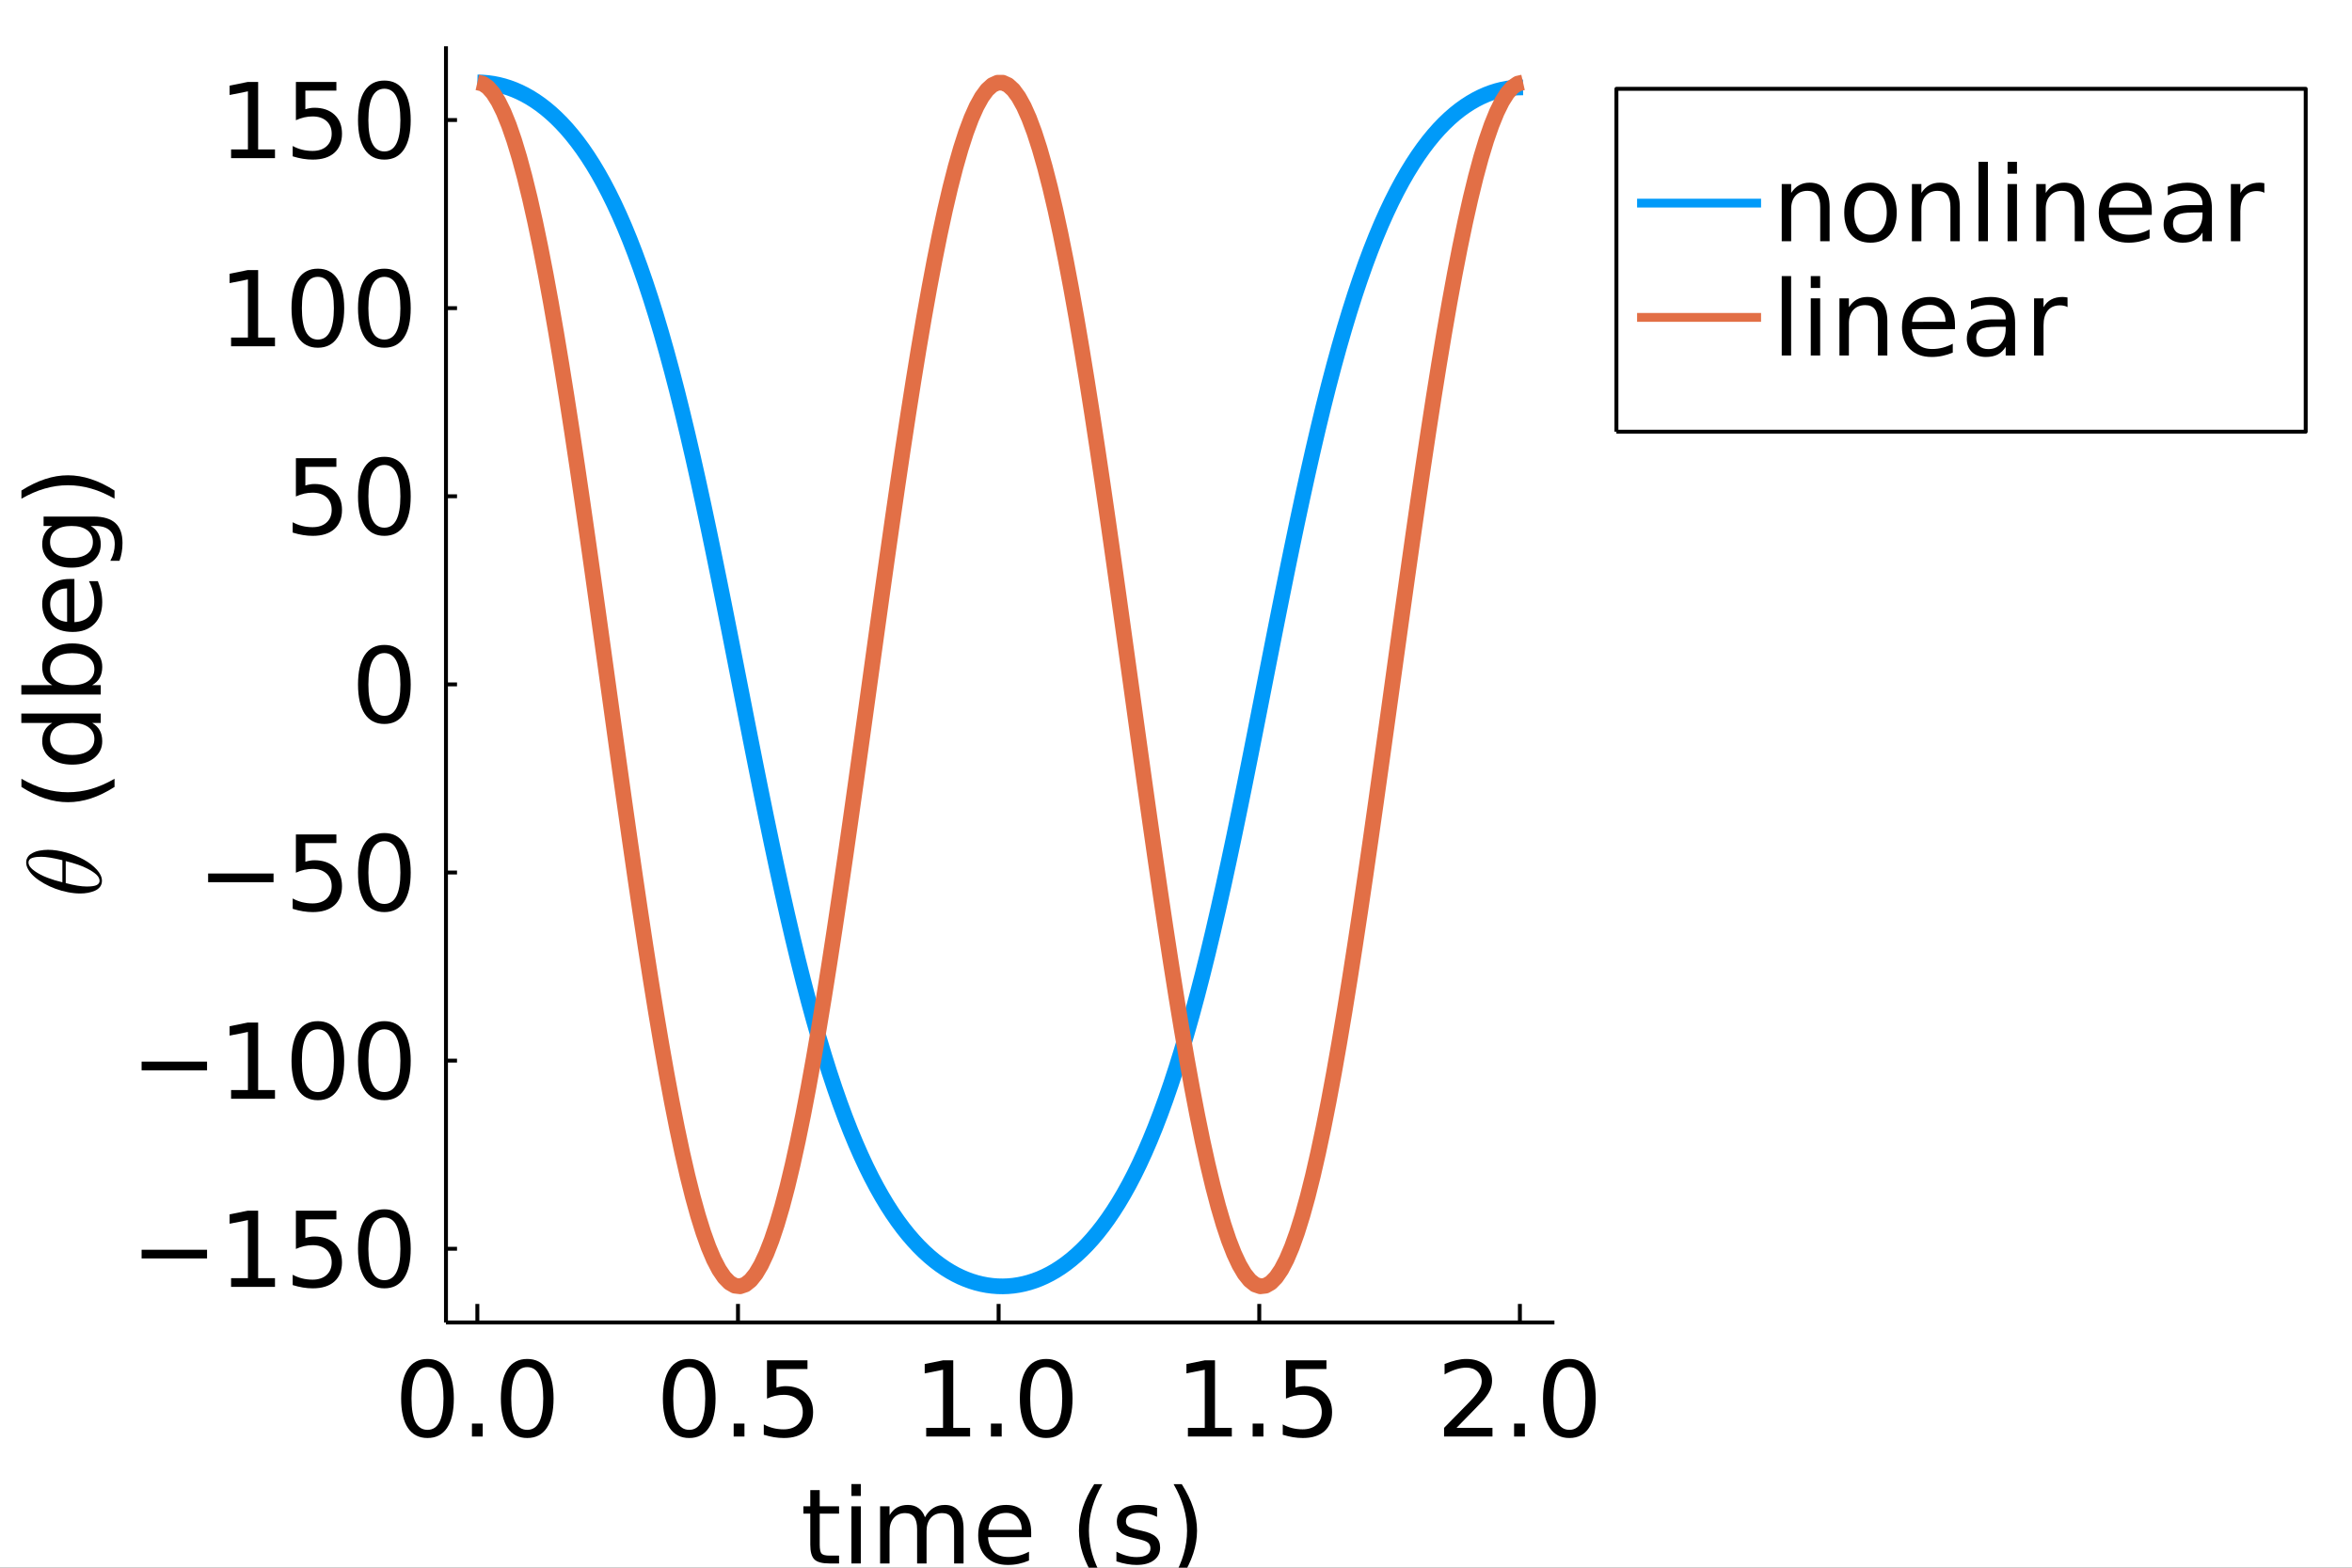 <?xml version="1.0" encoding="utf-8"?>
<svg xmlns="http://www.w3.org/2000/svg" xmlns:xlink="http://www.w3.org/1999/xlink" width="600" height="400" viewBox="0 0 2400 1600">
<rect x="0" y="0" width="2400" height="1600" fill="#333333" stroke="none"/>
<defs>
  <clipPath id="clip030">
    <rect x="0" y="0" width="2400" height="1600"/>
  </clipPath>
</defs>
<path clip-path="url(#clip030)" d="
M0 1600 L2400 1600 L2400 0 L0 0  Z
  " fill="#ffffff" fill-rule="evenodd" fill-opacity="1"/>
<defs>
  <clipPath id="clip031">
    <rect x="480" y="0" width="1681" height="1600"/>
  </clipPath>
</defs>
<defs>
  <clipPath id="clip032">
    <rect x="242" y="47" width="1467" height="1397"/>
  </clipPath>
</defs>
<path clip-path="url(#clip030)" d="
M455.082 1349.74 L1586.15 1349.74 L1586.15 47.244 L455.082 47.244  Z
  " fill="#ffffff" fill-rule="evenodd" fill-opacity="1"/>
<defs>
  <clipPath id="clip033">
    <rect x="455" y="47" width="1132" height="1303"/>
  </clipPath>
</defs>
<polyline clip-path="url(#clip030)" style="stroke:#000000; stroke-linecap:butt; stroke-linejoin:round; stroke-width:4; stroke-opacity:1; fill:none" points="
  455.082,1349.74 1586.15,1349.74 
  "/>
<polyline clip-path="url(#clip030)" style="stroke:#000000; stroke-linecap:butt; stroke-linejoin:round; stroke-width:4; stroke-opacity:1; fill:none" points="
  487.093,1349.74 487.093,1330.84 
  "/>
<polyline clip-path="url(#clip030)" style="stroke:#000000; stroke-linecap:butt; stroke-linejoin:round; stroke-width:4; stroke-opacity:1; fill:none" points="
  753.048,1349.74 753.048,1330.84 
  "/>
<polyline clip-path="url(#clip030)" style="stroke:#000000; stroke-linecap:butt; stroke-linejoin:round; stroke-width:4; stroke-opacity:1; fill:none" points="
  1019,1349.74 1019,1330.84 
  "/>
<polyline clip-path="url(#clip030)" style="stroke:#000000; stroke-linecap:butt; stroke-linejoin:round; stroke-width:4; stroke-opacity:1; fill:none" points="
  1284.96,1349.74 1284.96,1330.84 
  "/>
<polyline clip-path="url(#clip030)" style="stroke:#000000; stroke-linecap:butt; stroke-linejoin:round; stroke-width:4; stroke-opacity:1; fill:none" points="
  1550.91,1349.74 1550.91,1330.84 
  "/>
<path clip-path="url(#clip030)" d="M436.208 1395.31 Q428.083 1395.31 423.969 1403.33 Q419.906 1411.3 419.906 1427.34 Q419.906 1443.33 423.969 1451.35 Q428.083 1459.32 436.208 1459.32 Q444.385 1459.32 448.448 1451.35 Q452.562 1443.33 452.562 1427.34 Q452.562 1411.3 448.448 1403.33 Q444.385 1395.31 436.208 1395.31 M436.208 1386.97 Q449.281 1386.97 456.156 1397.34 Q463.083 1407.65 463.083 1427.34 Q463.083 1446.97 456.156 1457.34 Q449.281 1467.65 436.208 1467.65 Q423.135 1467.65 416.208 1457.34 Q409.333 1446.97 409.333 1427.34 Q409.333 1407.65 416.208 1397.34 Q423.135 1386.97 436.208 1386.97 Z" fill="#000000" fill-rule="evenodd" fill-opacity="1" /><path clip-path="url(#clip030)" d="M481.573 1452.91 L492.562 1452.91 L492.562 1466.14 L481.573 1466.14 L481.573 1452.91 Z" fill="#000000" fill-rule="evenodd" fill-opacity="1" /><path clip-path="url(#clip030)" d="M537.979 1395.31 Q529.854 1395.31 525.739 1403.33 Q521.677 1411.3 521.677 1427.34 Q521.677 1443.33 525.739 1451.35 Q529.854 1459.32 537.979 1459.32 Q546.156 1459.32 550.218 1451.35 Q554.333 1443.33 554.333 1427.34 Q554.333 1411.3 550.218 1403.33 Q546.156 1395.31 537.979 1395.31 M537.979 1386.97 Q551.051 1386.97 557.926 1397.34 Q564.853 1407.65 564.853 1427.34 Q564.853 1446.97 557.926 1457.34 Q551.051 1467.65 537.979 1467.65 Q524.906 1467.65 517.979 1457.34 Q511.104 1446.97 511.104 1427.34 Q511.104 1407.65 517.979 1397.34 Q524.906 1386.97 537.979 1386.97 Z" fill="#000000" fill-rule="evenodd" fill-opacity="1" /><path clip-path="url(#clip030)" d="M703.283 1395.31 Q695.158 1395.31 691.043 1403.33 Q686.981 1411.3 686.981 1427.34 Q686.981 1443.33 691.043 1451.35 Q695.158 1459.32 703.283 1459.32 Q711.46 1459.32 715.522 1451.35 Q719.637 1443.33 719.637 1427.34 Q719.637 1411.3 715.522 1403.33 Q711.46 1395.31 703.283 1395.31 M703.283 1386.97 Q716.355 1386.97 723.23 1397.34 Q730.157 1407.65 730.157 1427.34 Q730.157 1446.97 723.23 1457.34 Q716.355 1467.65 703.283 1467.65 Q690.21 1467.65 683.283 1457.34 Q676.408 1446.97 676.408 1427.34 Q676.408 1407.65 683.283 1397.34 Q690.21 1386.97 703.283 1386.97 Z" fill="#000000" fill-rule="evenodd" fill-opacity="1" /><path clip-path="url(#clip030)" d="M748.647 1452.91 L759.636 1452.91 L759.636 1466.14 L748.647 1466.14 L748.647 1452.91 Z" fill="#000000" fill-rule="evenodd" fill-opacity="1" /><path clip-path="url(#clip030)" d="M782.657 1388.38 L823.959 1388.38 L823.959 1397.23 L792.293 1397.23 L792.293 1416.3 Q794.584 1415.52 796.876 1415.15 Q799.168 1414.73 801.459 1414.73 Q814.48 1414.73 822.084 1421.87 Q829.688 1429 829.688 1441.19 Q829.688 1453.74 821.876 1460.72 Q814.063 1467.65 799.845 1467.65 Q794.949 1467.65 789.845 1466.82 Q784.793 1465.98 779.376 1464.32 L779.376 1453.74 Q784.063 1456.3 789.063 1457.55 Q794.063 1458.8 799.636 1458.8 Q808.647 1458.8 813.907 1454.06 Q819.167 1449.32 819.167 1441.19 Q819.167 1433.07 813.907 1428.33 Q808.647 1423.59 799.636 1423.59 Q795.418 1423.59 791.199 1424.53 Q787.032 1425.46 782.657 1427.44 L782.657 1388.38 Z" fill="#000000" fill-rule="evenodd" fill-opacity="1" /><path clip-path="url(#clip030)" d="M945.097 1457.29 L962.284 1457.29 L962.284 1397.96 L943.586 1401.71 L943.586 1392.13 L962.18 1388.38 L972.701 1388.38 L972.701 1457.29 L989.888 1457.29 L989.888 1466.14 L945.097 1466.14 L945.097 1457.29 Z" fill="#000000" fill-rule="evenodd" fill-opacity="1" /><path clip-path="url(#clip030)" d="M1011.14 1452.91 L1022.13 1452.91 L1022.13 1466.14 L1011.14 1466.14 L1011.14 1452.91 Z" fill="#000000" fill-rule="evenodd" fill-opacity="1" /><path clip-path="url(#clip030)" d="M1067.54 1395.31 Q1059.42 1395.31 1055.3 1403.33 Q1051.24 1411.3 1051.24 1427.34 Q1051.24 1443.33 1055.3 1451.35 Q1059.42 1459.32 1067.54 1459.32 Q1075.72 1459.32 1079.78 1451.35 Q1083.9 1443.33 1083.9 1427.34 Q1083.9 1411.3 1079.78 1403.33 Q1075.72 1395.31 1067.54 1395.31 M1067.54 1386.97 Q1080.62 1386.97 1087.49 1397.34 Q1094.42 1407.65 1094.42 1427.34 Q1094.42 1446.97 1087.49 1457.34 Q1080.62 1467.65 1067.54 1467.65 Q1054.47 1467.65 1047.54 1457.34 Q1040.67 1446.97 1040.67 1427.34 Q1040.67 1407.65 1047.54 1397.34 Q1054.47 1386.97 1067.54 1386.97 Z" fill="#000000" fill-rule="evenodd" fill-opacity="1" /><path clip-path="url(#clip030)" d="M1212.17 1457.29 L1229.36 1457.29 L1229.36 1397.96 L1210.66 1401.71 L1210.66 1392.13 L1229.25 1388.38 L1239.78 1388.38 L1239.78 1457.29 L1256.96 1457.29 L1256.96 1466.14 L1212.17 1466.14 L1212.17 1457.29 Z" fill="#000000" fill-rule="evenodd" fill-opacity="1" /><path clip-path="url(#clip030)" d="M1278.21 1452.91 L1289.2 1452.91 L1289.2 1466.14 L1278.21 1466.14 L1278.21 1452.91 Z" fill="#000000" fill-rule="evenodd" fill-opacity="1" /><path clip-path="url(#clip030)" d="M1312.22 1388.38 L1353.52 1388.38 L1353.52 1397.23 L1321.86 1397.23 L1321.86 1416.3 Q1324.15 1415.52 1326.44 1415.15 Q1328.73 1414.73 1331.02 1414.73 Q1344.05 1414.73 1351.65 1421.87 Q1359.25 1429 1359.25 1441.19 Q1359.25 1453.74 1351.44 1460.72 Q1343.63 1467.65 1329.41 1467.65 Q1324.51 1467.65 1319.41 1466.82 Q1314.36 1465.98 1308.94 1464.32 L1308.94 1453.74 Q1313.63 1456.3 1318.63 1457.55 Q1323.63 1458.8 1329.2 1458.8 Q1338.21 1458.8 1343.47 1454.06 Q1348.73 1449.32 1348.73 1441.19 Q1348.73 1433.07 1343.47 1428.33 Q1338.21 1423.59 1329.2 1423.59 Q1324.98 1423.59 1320.76 1424.53 Q1316.6 1425.46 1312.22 1427.44 L1312.22 1388.38 Z" fill="#000000" fill-rule="evenodd" fill-opacity="1" /><path clip-path="url(#clip030)" d="M1486.2 1457.29 L1522.92 1457.29 L1522.92 1466.14 L1473.54 1466.14 L1473.54 1457.29 Q1479.53 1451.09 1489.84 1440.67 Q1500.21 1430.2 1502.87 1427.18 Q1507.92 1421.5 1509.9 1417.6 Q1511.93 1413.64 1511.93 1409.84 Q1511.93 1403.64 1507.55 1399.73 Q1503.23 1395.83 1496.25 1395.83 Q1491.3 1395.83 1485.78 1397.55 Q1480.31 1399.27 1474.06 1402.75 L1474.06 1392.13 Q1480.42 1389.58 1485.94 1388.28 Q1491.46 1386.97 1496.04 1386.97 Q1508.13 1386.97 1515.31 1393.02 Q1522.5 1399.06 1522.5 1409.16 Q1522.5 1413.95 1520.68 1418.28 Q1518.91 1422.55 1514.17 1428.38 Q1512.87 1429.89 1505.89 1437.13 Q1498.91 1444.32 1486.2 1457.29 Z" fill="#000000" fill-rule="evenodd" fill-opacity="1" /><path clip-path="url(#clip030)" d="M1545 1452.91 L1555.99 1452.91 L1555.99 1466.14 L1545 1466.14 L1545 1452.91 Z" fill="#000000" fill-rule="evenodd" fill-opacity="1" /><path clip-path="url(#clip030)" d="M1601.41 1395.31 Q1593.28 1395.31 1589.17 1403.33 Q1585.1 1411.3 1585.1 1427.34 Q1585.1 1443.33 1589.17 1451.35 Q1593.28 1459.32 1601.41 1459.32 Q1609.58 1459.32 1613.65 1451.35 Q1617.76 1443.33 1617.76 1427.34 Q1617.76 1411.3 1613.65 1403.33 Q1609.58 1395.31 1601.41 1395.31 M1601.41 1386.97 Q1614.48 1386.97 1621.35 1397.34 Q1628.28 1407.65 1628.28 1427.34 Q1628.28 1446.97 1621.35 1457.34 Q1614.48 1467.65 1601.41 1467.65 Q1588.33 1467.65 1581.41 1457.34 Q1574.53 1446.97 1574.53 1427.34 Q1574.53 1407.65 1581.41 1397.34 Q1588.33 1386.97 1601.41 1386.97 Z" fill="#000000" fill-rule="evenodd" fill-opacity="1" /><path clip-path="url(#clip030)" d="M836.45 1520.8 L836.45 1537.36 L856.19 1537.36 L856.19 1544.81 L836.45 1544.81 L836.45 1576.47 Q836.45 1583.61 838.377 1585.64 Q840.357 1587.67 846.346 1587.67 L856.19 1587.67 L856.19 1595.69 L846.346 1595.69 Q835.252 1595.69 831.034 1591.58 Q826.815 1587.41 826.815 1576.47 L826.815 1544.81 L819.784 1544.81 L819.784 1537.36 L826.815 1537.36 L826.815 1520.8 L836.45 1520.8 Z" fill="#000000" fill-rule="evenodd" fill-opacity="1" /><path clip-path="url(#clip030)" d="M868.794 1537.36 L878.377 1537.36 L878.377 1595.69 L868.794 1595.69 L868.794 1537.36 M868.794 1514.65 L878.377 1514.65 L878.377 1526.79 L868.794 1526.79 L868.794 1514.65 Z" fill="#000000" fill-rule="evenodd" fill-opacity="1" /><path clip-path="url(#clip030)" d="M943.846 1548.56 Q947.439 1542.1 952.439 1539.03 Q957.439 1535.95 964.21 1535.95 Q973.325 1535.95 978.273 1542.36 Q983.22 1548.71 983.22 1560.48 L983.22 1595.69 L973.585 1595.69 L973.585 1560.8 Q973.585 1552.41 970.616 1548.35 Q967.648 1544.29 961.554 1544.29 Q954.106 1544.29 949.783 1549.23 Q945.46 1554.18 945.46 1562.72 L945.46 1595.69 L935.825 1595.69 L935.825 1560.8 Q935.825 1552.36 932.856 1548.35 Q929.887 1544.29 923.689 1544.29 Q916.346 1544.29 912.023 1549.29 Q907.7 1554.23 907.7 1562.72 L907.7 1595.69 L898.065 1595.69 L898.065 1537.36 L907.7 1537.36 L907.7 1546.42 Q910.981 1541.06 915.565 1538.5 Q920.148 1535.95 926.45 1535.95 Q932.804 1535.95 937.231 1539.18 Q941.71 1542.41 943.846 1548.56 Z" fill="#000000" fill-rule="evenodd" fill-opacity="1" /><path clip-path="url(#clip030)" d="M1052.23 1564.13 L1052.23 1568.82 L1008.17 1568.82 Q1008.79 1578.71 1014.11 1583.92 Q1019.47 1589.08 1029 1589.08 Q1034.52 1589.08 1039.68 1587.72 Q1044.89 1586.37 1049.99 1583.66 L1049.99 1592.72 Q1044.83 1594.91 1039.42 1596.06 Q1034 1597.2 1028.43 1597.2 Q1014.47 1597.2 1006.29 1589.08 Q998.168 1580.95 998.168 1567.1 Q998.168 1552.78 1005.88 1544.39 Q1013.64 1535.95 1026.76 1535.95 Q1038.53 1535.95 1045.36 1543.56 Q1052.23 1551.11 1052.23 1564.13 M1042.65 1561.32 Q1042.54 1553.45 1038.22 1548.77 Q1033.95 1544.08 1026.87 1544.08 Q1018.85 1544.08 1014 1548.61 Q1009.21 1553.14 1008.48 1561.37 L1042.65 1561.32 Z" fill="#000000" fill-rule="evenodd" fill-opacity="1" /><path clip-path="url(#clip030)" d="M1124.89 1514.75 Q1117.91 1526.73 1114.52 1538.45 Q1111.14 1550.17 1111.14 1562.2 Q1111.14 1574.23 1114.52 1586.06 Q1117.96 1597.83 1124.89 1609.75 L1116.55 1609.75 Q1108.74 1597.51 1104.83 1585.69 Q1100.98 1573.87 1100.98 1562.2 Q1100.98 1550.59 1104.83 1538.82 Q1108.69 1527.05 1116.55 1514.75 L1124.89 1514.75 Z" fill="#000000" fill-rule="evenodd" fill-opacity="1" /><path clip-path="url(#clip030)" d="M1180.67 1539.08 L1180.67 1548.14 Q1176.6 1546.06 1172.23 1545.02 Q1167.85 1543.97 1163.17 1543.97 Q1156.03 1543.97 1152.44 1546.16 Q1148.9 1548.35 1148.9 1552.72 Q1148.9 1556.06 1151.45 1557.98 Q1154 1559.86 1161.71 1561.58 L1164.99 1562.31 Q1175.2 1564.49 1179.47 1568.5 Q1183.79 1572.46 1183.79 1579.6 Q1183.79 1587.72 1177.33 1592.46 Q1170.93 1597.2 1159.68 1597.2 Q1154.99 1597.2 1149.89 1596.26 Q1144.83 1595.38 1139.21 1593.56 L1139.21 1583.66 Q1144.52 1586.42 1149.68 1587.83 Q1154.83 1589.18 1159.89 1589.18 Q1166.66 1589.18 1170.3 1586.89 Q1173.95 1584.55 1173.95 1580.33 Q1173.95 1576.42 1171.29 1574.34 Q1168.69 1572.25 1159.78 1570.33 L1156.45 1569.55 Q1147.54 1567.67 1143.58 1563.82 Q1139.63 1559.91 1139.63 1553.14 Q1139.63 1544.91 1145.46 1540.43 Q1151.29 1535.95 1162.02 1535.95 Q1167.33 1535.95 1172.02 1536.73 Q1176.71 1537.52 1180.67 1539.08 Z" fill="#000000" fill-rule="evenodd" fill-opacity="1" /><path clip-path="url(#clip030)" d="M1197.54 1514.75 L1205.88 1514.75 Q1213.69 1527.05 1217.54 1538.82 Q1221.45 1550.59 1221.45 1562.2 Q1221.45 1573.87 1217.54 1585.69 Q1213.69 1597.51 1205.88 1609.75 L1197.54 1609.75 Q1204.47 1597.83 1207.85 1586.06 Q1211.29 1574.23 1211.29 1562.2 Q1211.29 1550.17 1207.85 1538.45 Q1204.47 1526.73 1197.54 1514.75 Z" fill="#000000" fill-rule="evenodd" fill-opacity="1" /><polyline clip-path="url(#clip030)" style="stroke:#000000; stroke-linecap:butt; stroke-linejoin:round; stroke-width:4; stroke-opacity:1; fill:none" points="
  455.082,1349.74 455.082,47.244 
  "/>
<polyline clip-path="url(#clip030)" style="stroke:#000000; stroke-linecap:butt; stroke-linejoin:round; stroke-width:4; stroke-opacity:1; fill:none" points="
  455.082,1274.5 466.346,1274.5 
  "/>
<polyline clip-path="url(#clip030)" style="stroke:#000000; stroke-linecap:butt; stroke-linejoin:round; stroke-width:4; stroke-opacity:1; fill:none" points="
  455.082,1082.5 466.346,1082.5 
  "/>
<polyline clip-path="url(#clip030)" style="stroke:#000000; stroke-linecap:butt; stroke-linejoin:round; stroke-width:4; stroke-opacity:1; fill:none" points="
  455.082,890.504 466.346,890.504 
  "/>
<polyline clip-path="url(#clip030)" style="stroke:#000000; stroke-linecap:butt; stroke-linejoin:round; stroke-width:4; stroke-opacity:1; fill:none" points="
  455.082,698.505 466.346,698.505 
  "/>
<polyline clip-path="url(#clip030)" style="stroke:#000000; stroke-linecap:butt; stroke-linejoin:round; stroke-width:4; stroke-opacity:1; fill:none" points="
  455.082,506.506 466.346,506.506 
  "/>
<polyline clip-path="url(#clip030)" style="stroke:#000000; stroke-linecap:butt; stroke-linejoin:round; stroke-width:4; stroke-opacity:1; fill:none" points="
  455.082,314.506 466.346,314.506 
  "/>
<polyline clip-path="url(#clip030)" style="stroke:#000000; stroke-linecap:butt; stroke-linejoin:round; stroke-width:4; stroke-opacity:1; fill:none" points="
  455.082,122.507 466.346,122.507 
  "/>
<path clip-path="url(#clip030)" d="M144.5 1275.52 L211.271 1275.52 L211.271 1284.37 L144.5 1284.37 L144.5 1275.52 Z" fill="#000000" fill-rule="evenodd" fill-opacity="1" /><path clip-path="url(#clip030)" d="M235.802 1304.53 L252.989 1304.53 L252.989 1245.21 L234.291 1248.96 L234.291 1239.37 L252.885 1235.62 L263.406 1235.62 L263.406 1304.53 L280.593 1304.53 L280.593 1313.38 L235.802 1313.38 L235.802 1304.53 Z" fill="#000000" fill-rule="evenodd" fill-opacity="1" /><path clip-path="url(#clip030)" d="M301.947 1235.62 L343.249 1235.62 L343.249 1244.48 L311.583 1244.48 L311.583 1263.54 Q313.874 1262.76 316.166 1262.39 Q318.458 1261.98 320.749 1261.98 Q333.77 1261.98 341.374 1269.11 Q348.978 1276.25 348.978 1288.43 Q348.978 1300.99 341.166 1307.97 Q333.353 1314.89 319.135 1314.89 Q314.239 1314.89 309.135 1314.06 Q304.083 1313.23 298.666 1311.56 L298.666 1300.99 Q303.353 1303.54 308.353 1304.79 Q313.353 1306.04 318.926 1306.04 Q327.937 1306.04 333.197 1301.3 Q338.457 1296.56 338.457 1288.43 Q338.457 1280.31 333.197 1275.57 Q327.937 1270.83 318.926 1270.83 Q314.708 1270.83 310.489 1271.77 Q306.322 1272.71 301.947 1274.68 L301.947 1235.62 Z" fill="#000000" fill-rule="evenodd" fill-opacity="1" /><path clip-path="url(#clip030)" d="M392.207 1242.55 Q384.082 1242.55 379.968 1250.57 Q375.905 1258.54 375.905 1274.58 Q375.905 1290.57 379.968 1298.59 Q384.082 1306.56 392.207 1306.56 Q400.384 1306.56 404.447 1298.59 Q408.561 1290.57 408.561 1274.58 Q408.561 1258.54 404.447 1250.57 Q400.384 1242.55 392.207 1242.55 M392.207 1234.22 Q405.28 1234.22 412.155 1244.58 Q419.082 1254.89 419.082 1274.58 Q419.082 1294.22 412.155 1304.58 Q405.28 1314.89 392.207 1314.89 Q379.134 1314.89 372.207 1304.58 Q365.332 1294.22 365.332 1274.58 Q365.332 1254.89 372.207 1244.58 Q379.134 1234.22 392.207 1234.22 Z" fill="#000000" fill-rule="evenodd" fill-opacity="1" /><path clip-path="url(#clip030)" d="M144.5 1083.52 L211.271 1083.52 L211.271 1092.37 L144.5 1092.37 L144.5 1083.52 Z" fill="#000000" fill-rule="evenodd" fill-opacity="1" /><path clip-path="url(#clip030)" d="M235.802 1112.53 L252.989 1112.53 L252.989 1053.21 L234.291 1056.96 L234.291 1047.37 L252.885 1043.62 L263.406 1043.62 L263.406 1112.53 L280.593 1112.53 L280.593 1121.38 L235.802 1121.38 L235.802 1112.53 Z" fill="#000000" fill-rule="evenodd" fill-opacity="1" /><path clip-path="url(#clip030)" d="M324.343 1050.55 Q316.218 1050.55 312.103 1058.57 Q308.041 1066.54 308.041 1082.58 Q308.041 1098.57 312.103 1106.59 Q316.218 1114.56 324.343 1114.56 Q332.52 1114.56 336.582 1106.59 Q340.697 1098.57 340.697 1082.58 Q340.697 1066.54 336.582 1058.57 Q332.52 1050.55 324.343 1050.55 M324.343 1042.22 Q337.416 1042.22 344.291 1052.58 Q351.218 1062.89 351.218 1082.58 Q351.218 1102.22 344.291 1112.58 Q337.416 1122.89 324.343 1122.89 Q311.27 1122.89 304.343 1112.58 Q297.468 1102.22 297.468 1082.58 Q297.468 1062.89 304.343 1052.58 Q311.27 1042.22 324.343 1042.22 Z" fill="#000000" fill-rule="evenodd" fill-opacity="1" /><path clip-path="url(#clip030)" d="M392.207 1050.55 Q384.082 1050.55 379.968 1058.57 Q375.905 1066.54 375.905 1082.58 Q375.905 1098.57 379.968 1106.59 Q384.082 1114.56 392.207 1114.56 Q400.384 1114.56 404.447 1106.59 Q408.561 1098.57 408.561 1082.58 Q408.561 1066.54 404.447 1058.57 Q400.384 1050.55 392.207 1050.55 M392.207 1042.22 Q405.28 1042.22 412.155 1052.58 Q419.082 1062.89 419.082 1082.58 Q419.082 1102.22 412.155 1112.58 Q405.28 1122.89 392.207 1122.89 Q379.134 1122.89 372.207 1112.58 Q365.332 1102.22 365.332 1082.58 Q365.332 1062.89 372.207 1052.58 Q379.134 1042.22 392.207 1042.22 Z" fill="#000000" fill-rule="evenodd" fill-opacity="1" /><path clip-path="url(#clip030)" d="M212.364 891.52 L279.135 891.52 L279.135 900.374 L212.364 900.374 L212.364 891.52 Z" fill="#000000" fill-rule="evenodd" fill-opacity="1" /><path clip-path="url(#clip030)" d="M301.947 851.624 L343.249 851.624 L343.249 860.478 L311.583 860.478 L311.583 879.541 Q313.874 878.759 316.166 878.395 Q318.458 877.978 320.749 877.978 Q333.77 877.978 341.374 885.113 Q348.978 892.249 348.978 904.436 Q348.978 916.988 341.166 923.967 Q333.353 930.894 319.135 930.894 Q314.239 930.894 309.135 930.061 Q304.083 929.228 298.666 927.561 L298.666 916.988 Q303.353 919.54 308.353 920.79 Q313.353 922.04 318.926 922.04 Q327.937 922.04 333.197 917.301 Q338.457 912.561 338.457 904.436 Q338.457 896.311 333.197 891.572 Q327.937 886.832 318.926 886.832 Q314.708 886.832 310.489 887.77 Q306.322 888.707 301.947 890.686 L301.947 851.624 Z" fill="#000000" fill-rule="evenodd" fill-opacity="1" /><path clip-path="url(#clip030)" d="M392.207 858.551 Q384.082 858.551 379.968 866.572 Q375.905 874.541 375.905 890.582 Q375.905 906.572 379.968 914.592 Q384.082 922.561 392.207 922.561 Q400.384 922.561 404.447 914.592 Q408.561 906.572 408.561 890.582 Q408.561 874.541 404.447 866.572 Q400.384 858.551 392.207 858.551 M392.207 850.218 Q405.28 850.218 412.155 860.582 Q419.082 870.895 419.082 890.582 Q419.082 910.217 412.155 920.582 Q405.28 930.894 392.207 930.894 Q379.134 930.894 372.207 920.582 Q365.332 910.217 365.332 890.582 Q365.332 870.895 372.207 860.582 Q379.134 850.218 392.207 850.218 Z" fill="#000000" fill-rule="evenodd" fill-opacity="1" /><path clip-path="url(#clip030)" d="M392.207 666.552 Q384.082 666.552 379.968 674.573 Q375.905 682.541 375.905 698.583 Q375.905 714.572 379.968 722.593 Q384.082 730.562 392.207 730.562 Q400.384 730.562 404.447 722.593 Q408.561 714.572 408.561 698.583 Q408.561 682.541 404.447 674.573 Q400.384 666.552 392.207 666.552 M392.207 658.219 Q405.28 658.219 412.155 668.583 Q419.082 678.896 419.082 698.583 Q419.082 718.218 412.155 728.583 Q405.28 738.895 392.207 738.895 Q379.134 738.895 372.207 728.583 Q365.332 718.218 365.332 698.583 Q365.332 678.896 372.207 668.583 Q379.134 658.219 392.207 658.219 Z" fill="#000000" fill-rule="evenodd" fill-opacity="1" /><path clip-path="url(#clip030)" d="M301.947 467.626 L343.249 467.626 L343.249 476.48 L311.583 476.48 L311.583 495.542 Q313.874 494.761 316.166 494.396 Q318.458 493.98 320.749 493.98 Q333.77 493.98 341.374 501.115 Q348.978 508.25 348.978 520.438 Q348.978 532.99 341.166 539.969 Q333.353 546.896 319.135 546.896 Q314.239 546.896 309.135 546.063 Q304.083 545.229 298.666 543.563 L298.666 532.99 Q303.353 535.542 308.353 536.792 Q313.353 538.042 318.926 538.042 Q327.937 538.042 333.197 533.302 Q338.457 528.563 338.457 520.438 Q338.457 512.313 333.197 507.573 Q327.937 502.834 318.926 502.834 Q314.708 502.834 310.489 503.771 Q306.322 504.709 301.947 506.688 L301.947 467.626 Z" fill="#000000" fill-rule="evenodd" fill-opacity="1" /><path clip-path="url(#clip030)" d="M392.207 474.553 Q384.082 474.553 379.968 482.573 Q375.905 490.542 375.905 506.584 Q375.905 522.573 379.968 530.594 Q384.082 538.563 392.207 538.563 Q400.384 538.563 404.447 530.594 Q408.561 522.573 408.561 506.584 Q408.561 490.542 404.447 482.573 Q400.384 474.553 392.207 474.553 M392.207 466.219 Q405.28 466.219 412.155 476.584 Q419.082 486.896 419.082 506.584 Q419.082 526.219 412.155 536.584 Q405.28 546.896 392.207 546.896 Q379.134 546.896 372.207 536.584 Q365.332 526.219 365.332 506.584 Q365.332 486.896 372.207 476.584 Q379.134 466.219 392.207 466.219 Z" fill="#000000" fill-rule="evenodd" fill-opacity="1" /><path clip-path="url(#clip030)" d="M235.802 344.532 L252.989 344.532 L252.989 285.21 L234.291 288.96 L234.291 279.376 L252.885 275.626 L263.406 275.626 L263.406 344.532 L280.593 344.532 L280.593 353.386 L235.802 353.386 L235.802 344.532 Z" fill="#000000" fill-rule="evenodd" fill-opacity="1" /><path clip-path="url(#clip030)" d="M324.343 282.553 Q316.218 282.553 312.103 290.574 Q308.041 298.543 308.041 314.584 Q308.041 330.574 312.103 338.595 Q316.218 346.563 324.343 346.563 Q332.52 346.563 336.582 338.595 Q340.697 330.574 340.697 314.584 Q340.697 298.543 336.582 290.574 Q332.52 282.553 324.343 282.553 M324.343 274.22 Q337.416 274.22 344.291 284.585 Q351.218 294.897 351.218 314.584 Q351.218 334.22 344.291 344.584 Q337.416 354.897 324.343 354.897 Q311.27 354.897 304.343 344.584 Q297.468 334.22 297.468 314.584 Q297.468 294.897 304.343 284.585 Q311.27 274.22 324.343 274.22 Z" fill="#000000" fill-rule="evenodd" fill-opacity="1" /><path clip-path="url(#clip030)" d="M392.207 282.553 Q384.082 282.553 379.968 290.574 Q375.905 298.543 375.905 314.584 Q375.905 330.574 379.968 338.595 Q384.082 346.563 392.207 346.563 Q400.384 346.563 404.447 338.595 Q408.561 330.574 408.561 314.584 Q408.561 298.543 404.447 290.574 Q400.384 282.553 392.207 282.553 M392.207 274.22 Q405.28 274.22 412.155 284.585 Q419.082 294.897 419.082 314.584 Q419.082 334.22 412.155 344.584 Q405.28 354.897 392.207 354.897 Q379.134 354.897 372.207 344.584 Q365.332 334.22 365.332 314.584 Q365.332 294.897 372.207 284.585 Q379.134 274.22 392.207 274.22 Z" fill="#000000" fill-rule="evenodd" fill-opacity="1" /><path clip-path="url(#clip030)" d="M235.802 152.533 L252.989 152.533 L252.989 93.21 L234.291 96.96 L234.291 87.377 L252.885 83.627 L263.406 83.627 L263.406 152.533 L280.593 152.533 L280.593 161.387 L235.802 161.387 L235.802 152.533 Z" fill="#000000" fill-rule="evenodd" fill-opacity="1" /><path clip-path="url(#clip030)" d="M301.947 83.627 L343.249 83.627 L343.249 92.481 L311.583 92.481 L311.583 111.544 Q313.874 110.762 316.166 110.398 Q318.458 109.981 320.749 109.981 Q333.77 109.981 341.374 117.116 Q348.978 124.252 348.978 136.439 Q348.978 148.991 341.166 155.97 Q333.353 162.897 319.135 162.897 Q314.239 162.897 309.135 162.064 Q304.083 161.231 298.666 159.564 L298.666 148.991 Q303.353 151.543 308.353 152.793 Q313.353 154.043 318.926 154.043 Q327.937 154.043 333.197 149.304 Q338.457 144.564 338.457 136.439 Q338.457 128.314 333.197 123.575 Q327.937 118.835 318.926 118.835 Q314.708 118.835 310.489 119.773 Q306.322 120.71 301.947 122.689 L301.947 83.627 Z" fill="#000000" fill-rule="evenodd" fill-opacity="1" /><path clip-path="url(#clip030)" d="M392.207 90.554 Q384.082 90.554 379.968 98.575 Q375.905 106.544 375.905 122.585 Q375.905 138.575 379.968 146.595 Q384.082 154.564 392.207 154.564 Q400.384 154.564 404.447 146.595 Q408.561 138.575 408.561 122.585 Q408.561 106.544 404.447 98.575 Q400.384 90.554 392.207 90.554 M392.207 82.221 Q405.28 82.221 412.155 92.585 Q419.082 102.898 419.082 122.585 Q419.082 142.22 412.155 152.585 Q405.28 162.897 392.207 162.897 Q379.134 162.897 372.207 152.585 Q365.332 142.22 365.332 122.585 Q365.332 102.898 372.207 92.585 Q379.134 82.221 392.207 82.221 Z" fill="#000000" fill-rule="evenodd" fill-opacity="1" /><path clip-path="url(#clip030)" d="M48.845 867.318 Q57.699 867.318 67.659 870.164 Q77.567 872.957 85.577 877.384 Q93.535 881.811 98.805 887.608 Q104.022 893.405 104.022 898.939 Q104.022 902.469 102.072 905.104 Q100.07 907.687 96.75 909.11 Q93.377 910.533 89.688 911.218 Q85.946 911.903 81.888 911.903 Q75.828 911.903 69.24 910.585 Q62.6 909.268 56.592 907.054 Q50.531 904.841 45.05 901.732 Q39.517 898.622 35.512 895.197 Q31.454 891.719 29.082 887.819 Q26.711 883.919 26.711 880.283 Q26.711 877.647 27.87 875.539 Q28.977 873.379 30.927 872.009 Q32.824 870.638 35.09 869.69 Q37.356 868.688 39.991 868.214 Q42.574 867.74 44.734 867.529 Q46.842 867.318 48.845 867.318 M42.152 874.433 Q39.464 874.433 37.462 874.644 Q35.406 874.854 33.351 875.434 Q31.296 876.014 30.189 877.279 Q29.082 878.491 29.082 880.388 Q29.082 885.921 40.413 892.14 Q43.944 894.143 48.74 895.935 Q53.535 897.726 55.801 898.359 Q58.068 898.991 63.654 900.467 L63.654 877.911 Q49.267 874.433 42.152 874.433 M67.079 878.86 L67.079 901.31 Q80.254 904.788 88.476 904.788 Q95.643 904.788 98.647 903.313 Q101.598 901.784 101.598 898.939 Q101.598 895.671 98.331 892.614 Q95.011 889.558 89.003 886.448 Q81.203 882.338 67.079 878.86 Z" fill="#000000" fill-rule="evenodd" fill-opacity="1" /><path clip-path="url(#clip030)" d="M21.873 794.819 Q33.852 801.798 45.571 805.184 Q57.29 808.569 69.321 808.569 Q81.352 808.569 93.175 805.184 Q104.946 801.746 116.873 794.819 L116.873 803.152 Q104.633 810.965 92.81 814.871 Q80.987 818.725 69.321 818.725 Q57.706 818.725 45.936 814.871 Q34.165 811.017 21.873 803.152 L21.873 794.819 Z" fill="#000000" fill-rule="evenodd" fill-opacity="1" /><path clip-path="url(#clip030)" d="M53.331 737.84 L21.769 737.84 L21.769 728.257 L102.81 728.257 L102.81 737.84 L94.06 737.84 Q99.269 740.861 101.821 745.496 Q104.321 750.08 104.321 756.538 Q104.321 767.111 95.883 773.777 Q87.446 780.392 73.696 780.392 Q59.946 780.392 51.508 773.777 Q43.071 767.111 43.071 756.538 Q43.071 750.08 45.623 745.496 Q48.123 740.861 53.331 737.84 M73.696 770.496 Q84.269 770.496 90.31 766.173 Q96.3 761.798 96.3 754.194 Q96.3 746.59 90.31 742.215 Q84.269 737.84 73.696 737.84 Q63.123 737.84 57.133 742.215 Q51.092 746.59 51.092 754.194 Q51.092 761.798 57.133 766.173 Q63.123 770.496 73.696 770.496 Z" fill="#000000" fill-rule="evenodd" fill-opacity="1" /><path clip-path="url(#clip030)" d="M73.696 666.643 Q63.123 666.643 57.133 671.018 Q51.092 675.341 51.092 682.945 Q51.092 690.549 57.133 694.924 Q63.123 699.247 73.696 699.247 Q84.269 699.247 90.31 694.924 Q96.3 690.549 96.3 682.945 Q96.3 675.341 90.31 671.018 Q84.269 666.643 73.696 666.643 M53.331 699.247 Q48.123 696.226 45.623 691.643 Q43.071 687.007 43.071 680.601 Q43.071 669.976 51.508 663.361 Q59.946 656.695 73.696 656.695 Q87.446 656.695 95.883 663.361 Q104.321 669.976 104.321 680.601 Q104.321 687.007 101.821 691.643 Q99.269 696.226 94.06 699.247 L102.81 699.247 L102.81 708.882 L21.769 708.882 L21.769 699.247 L53.331 699.247 Z" fill="#000000" fill-rule="evenodd" fill-opacity="1" /><path clip-path="url(#clip030)" d="M71.248 590.914 L75.935 590.914 L75.935 634.976 Q85.831 634.351 91.04 629.039 Q96.196 623.674 96.196 614.143 Q96.196 608.622 94.842 603.466 Q93.487 598.258 90.779 593.153 L99.841 593.153 Q102.029 598.31 103.175 603.726 Q104.321 609.143 104.321 614.716 Q104.321 628.674 96.196 636.851 Q88.071 644.976 74.217 644.976 Q59.894 644.976 51.508 637.268 Q43.071 629.507 43.071 616.382 Q43.071 604.612 50.675 597.789 Q58.227 590.914 71.248 590.914 M68.436 600.497 Q60.571 600.601 55.883 604.924 Q51.196 609.195 51.196 616.278 Q51.196 624.299 55.727 629.143 Q60.258 633.934 68.487 634.664 L68.436 600.497 Z" fill="#000000" fill-rule="evenodd" fill-opacity="1" /><path clip-path="url(#clip030)" d="M72.967 536.8 Q62.55 536.8 56.821 541.122 Q51.092 545.393 51.092 553.154 Q51.092 560.862 56.821 565.185 Q62.55 569.456 72.967 569.456 Q83.331 569.456 89.06 565.185 Q94.79 560.862 94.79 553.154 Q94.79 545.393 89.06 541.122 Q83.331 536.8 72.967 536.8 M95.571 527.216 Q110.466 527.216 117.706 533.831 Q124.998 540.445 124.998 554.091 Q124.998 559.143 124.216 563.622 Q123.487 568.102 121.925 572.32 L112.602 572.32 Q114.894 568.102 115.987 563.987 Q117.081 559.872 117.081 555.602 Q117.081 546.175 112.133 541.487 Q107.237 536.8 97.29 536.8 L92.55 536.8 Q97.706 539.768 100.258 544.404 Q102.81 549.039 102.81 555.497 Q102.81 566.227 94.633 572.789 Q86.456 579.351 72.967 579.351 Q59.425 579.351 51.248 572.789 Q43.071 566.227 43.071 555.497 Q43.071 549.039 45.623 544.404 Q48.175 539.768 53.331 536.8 L44.477 536.8 L44.477 527.216 L95.571 527.216 Z" fill="#000000" fill-rule="evenodd" fill-opacity="1" /><path clip-path="url(#clip030)" d="M21.873 508.987 L21.873 500.654 Q34.165 492.841 45.936 488.987 Q57.706 485.081 69.321 485.081 Q80.987 485.081 92.81 488.987 Q104.633 492.841 116.873 500.654 L116.873 508.987 Q104.946 502.06 93.175 498.675 Q81.352 495.237 69.321 495.237 Q57.29 495.237 45.571 498.675 Q33.852 502.06 21.873 508.987 Z" fill="#000000" fill-rule="evenodd" fill-opacity="1" /><polyline clip-path="url(#clip033)" style="stroke:#009af9; stroke-linecap:butt; stroke-linejoin:round; stroke-width:16; stroke-opacity:1; fill:none" points="
  487.093,84.107 492.455,84.257 497.817,84.708 503.179,85.461 508.542,86.52 513.904,87.887 519.266,89.569 524.628,91.572 529.99,93.902 535.352,96.569 
  540.714,99.582 546.076,102.953 551.438,106.693 556.8,110.817 562.162,115.338 567.524,120.273 572.886,125.639 578.248,131.454 583.61,137.739 588.972,144.514 
  594.334,151.801 599.696,159.625 605.058,168.008 610.42,176.977 615.782,186.558 621.144,196.776 626.506,207.659 631.868,219.235 637.23,231.533 642.592,244.579 
  647.954,258.398 653.317,273.013 658.679,288.448 664.041,304.722 669.403,321.851 674.765,339.848 680.127,358.723 685.489,378.476 690.851,399.1 696.213,420.58 
  701.575,442.894 706.937,466.011 712.299,489.893 717.661,514.492 723.023,539.74 728.385,565.563 733.747,591.879 739.109,618.601 744.471,645.637 749.833,672.887 
  755.195,700.246 760.557,727.602 765.919,754.837 771.281,781.841 776.643,808.517 782.005,834.771 787.367,860.518 792.729,885.679 798.092,910.187 803.454,933.981 
  808.816,957.008 814.178,979.224 819.54,1000.59 824.902,1021.1 830.264,1040.74 835.626,1059.5 840.988,1077.39 846.35,1094.41 851.712,1110.58 857.074,1125.91 
  862.436,1140.42 867.798,1154.14 873.16,1167.09 878.522,1179.29 883.884,1190.78 889.246,1201.58 894.608,1211.72 899.97,1221.23 905.332,1230.12 910.694,1238.43 
  916.056,1246.18 921.418,1253.4 926.78,1260.1 932.142,1266.32 937.504,1272.07 942.867,1277.38 948.229,1282.27 953.591,1286.74 958.953,1290.81 964.315,1294.51 
  969.677,1297.83 975.039,1300.8 980.401,1303.42 985.763,1305.7 991.125,1307.66 996.487,1309.3 1001.85,1310.62 1007.21,1311.64 1012.57,1312.35 1017.94,1312.77 
  1023.3,1312.88 1028.66,1312.69 1034.02,1312.2 1039.38,1311.4 1044.75,1310.3 1050.11,1308.89 1055.47,1307.16 1060.83,1305.12 1066.19,1302.74 1071.56,1300.03 
  1076.92,1296.97 1082.28,1293.55 1087.64,1289.76 1093,1285.58 1098.37,1281.01 1103.73,1276.01 1109.09,1270.59 1114.45,1264.71 1119.81,1258.35 1125.18,1251.51 
  1130.54,1244.15 1135.9,1236.25 1141.26,1227.81 1146.62,1218.77 1151.99,1209.12 1157.35,1198.82 1162.71,1187.84 1168.07,1176.16 1173.43,1163.75 1178.8,1150.58 
  1184.16,1136.64 1189.52,1121.91 1194.88,1106.35 1200.24,1089.95 1205.61,1072.7 1210.97,1054.58 1216.33,1035.58 1221.69,1015.71 1227.05,994.962 1232.42,973.359 
  1237.78,950.925 1243.14,927.694 1248.5,903.71 1253.86,879.026 1259.23,853.702 1264.59,827.81 1269.95,801.431 1275.31,774.652 1280.67,747.581 1286.04,720.338 
  1291.4,693.031 1296.76,665.769 1302.12,638.651 1307.49,611.773 1312.85,585.225 1318.21,559.092 1323.57,533.454 1328.93,508.385 1334.3,483.955 1339.66,460.228 
  1345.02,437.262 1350.38,415.111 1355.74,393.824 1361.11,373.444 1366.47,353.989 1371.83,335.419 1377.19,317.721 1382.55,300.885 1387.92,284.897 1393.28,269.743 
  1398.64,255.404 1404,241.859 1409.36,229.085 1414.73,217.058 1420.09,205.748 1425.45,195.125 1430.81,185.156 1436.17,175.813 1441.54,167.072 1446.9,158.911 
  1452.26,151.309 1457.62,144.244 1462.98,137.695 1468.35,131.643 1473.71,126.069 1479.07,120.953 1484.43,116.278 1489.79,112.026 1495.16,108.181 1500.52,104.725 
  1505.88,101.644 1511.24,98.922 1516.6,96.546 1521.97,94.508 1527.33,92.81 1532.69,91.444 1538.05,90.406 1543.41,89.692 1548.78,89.299 1554.14,89.225 
  
  "/>
<polyline clip-path="url(#clip033)" style="stroke:#e26f46; stroke-linecap:butt; stroke-linejoin:round; stroke-width:16; stroke-opacity:1; fill:none" points="
  487.093,84.107 492.455,85.332 497.817,89.001 503.179,95.099 508.542,103.603 513.904,114.478 519.266,127.682 524.628,143.161 529.99,160.853 535.352,180.689 
  540.714,202.589 546.076,226.466 551.438,252.225 556.8,279.763 562.162,308.969 567.524,339.729 572.886,371.919 578.248,405.411 583.61,440.071 588.972,475.761 
  594.334,512.339 599.696,549.659 605.058,587.573 610.42,625.929 615.782,664.574 621.144,703.354 626.506,742.116 631.868,780.703 637.23,818.962 642.592,856.742 
  647.954,893.89 653.317,930.26 658.679,965.706 664.041,1000.09 669.403,1033.27 674.765,1065.11 680.127,1095.49 685.489,1124.29 690.851,1151.4 696.213,1176.69 
  701.575,1200.08 706.937,1221.48 712.299,1240.78 717.661,1257.93 723.023,1272.84 728.385,1285.47 733.747,1295.76 739.109,1303.66 744.471,1309.15 749.833,1312.21 
  755.195,1312.83 760.557,1310.99 765.919,1306.71 771.281,1300.01 776.643,1290.91 782.005,1279.45 787.367,1265.67 792.729,1249.63 798.092,1231.4 803.454,1211.04 
  808.816,1188.63 814.178,1164.28 819.54,1138.06 824.902,1110.1 830.264,1080.49 835.626,1049.36 840.988,1016.83 846.35,983.038 851.712,948.107 857.074,912.182 
  862.436,875.404 867.798,837.922 873.16,799.883 878.522,761.441 883.884,722.747 889.246,683.957 894.608,645.225 899.97,606.705 905.332,568.551 910.694,530.916 
  916.056,493.948 921.418,457.796 926.78,422.603 932.142,388.51 937.504,355.653 942.867,324.163 948.229,294.164 953.591,265.778 958.953,239.117 964.315,214.287 
  969.677,191.387 975.039,170.508 980.401,151.735 985.763,135.141 991.125,120.792 996.487,108.747 1001.85,99.052 1007.21,91.748 1012.57,86.861 1017.94,84.413 
  1023.3,84.413 1028.66,86.861 1034.02,91.748 1039.38,99.052 1044.75,108.747 1050.11,120.792 1055.47,135.141 1060.83,151.735 1066.19,170.508 1071.56,191.387 
  1076.92,214.287 1082.28,239.117 1087.64,265.778 1093,294.164 1098.37,324.163 1103.73,355.653 1109.09,388.51 1114.45,422.603 1119.81,457.796 1125.18,493.948 
  1130.54,530.916 1135.9,568.551 1141.26,606.705 1146.62,645.225 1151.99,683.957 1157.35,722.747 1162.71,761.441 1168.07,799.883 1173.43,837.922 1178.8,875.404 
  1184.16,912.182 1189.52,948.107 1194.88,983.038 1200.24,1016.83 1205.61,1049.36 1210.97,1080.49 1216.33,1110.1 1221.69,1138.06 1227.05,1164.28 1232.42,1188.63 
  1237.78,1211.04 1243.14,1231.4 1248.5,1249.63 1253.86,1265.67 1259.23,1279.45 1264.59,1290.91 1269.95,1300.01 1275.31,1306.71 1280.67,1310.99 1286.04,1312.83 
  1291.4,1312.21 1296.76,1309.15 1302.12,1303.66 1307.49,1295.76 1312.85,1285.47 1318.21,1272.84 1323.57,1257.93 1328.93,1240.78 1334.3,1221.48 1339.66,1200.08 
  1345.02,1176.69 1350.38,1151.4 1355.74,1124.29 1361.11,1095.49 1366.47,1065.11 1371.83,1033.27 1377.19,1000.09 1382.55,965.706 1387.92,930.26 1393.28,893.89 
  1398.64,856.742 1404,818.962 1409.36,780.703 1414.73,742.116 1420.09,703.354 1425.45,664.574 1430.81,625.929 1436.17,587.573 1441.54,549.659 1446.9,512.339 
  1452.26,475.761 1457.62,440.071 1462.98,405.411 1468.35,371.919 1473.71,339.729 1479.07,308.969 1484.43,279.763 1489.79,252.225 1495.16,226.466 1500.52,202.589 
  1505.88,180.689 1511.24,160.853 1516.6,143.161 1521.97,127.682 1527.33,114.478 1532.69,103.603 1538.05,95.099 1543.41,89.001 1548.78,85.332 1554.14,84.107 
  
  "/>
<path clip-path="url(#clip030)" d="
M1649.41 440.581 L2352.76 440.581 L2352.76 90.661 L1649.41 90.661  Z
  " fill="#ffffff" fill-rule="evenodd" fill-opacity="1"/>
<polyline clip-path="url(#clip030)" style="stroke:#000000; stroke-linecap:butt; stroke-linejoin:round; stroke-width:4; stroke-opacity:1; fill:none" points="
  1649.41,440.581 2352.76,440.581 2352.76,90.661 1649.41,90.661 1649.41,440.581 
  "/>
<polyline clip-path="url(#clip030)" style="stroke:#009af9; stroke-linecap:butt; stroke-linejoin:round; stroke-width:9; stroke-opacity:1; fill:none" points="
  1670.49,207.301 1797,207.301 
  "/>
<path clip-path="url(#clip030)" d="M1866.94 210.972 L1866.94 246.181 L1857.36 246.181 L1857.36 211.285 Q1857.36 203.004 1854.13 198.889 Q1850.9 194.775 1844.44 194.775 Q1836.68 194.775 1832.2 199.723 Q1827.72 204.67 1827.72 213.212 L1827.72 246.181 L1818.09 246.181 L1818.09 187.848 L1827.72 187.848 L1827.72 196.91 Q1831.16 191.65 1835.8 189.046 Q1840.48 186.441 1846.58 186.441 Q1856.63 186.441 1861.79 192.691 Q1866.94 198.889 1866.94 210.972 Z" fill="#000000" fill-rule="evenodd" fill-opacity="1" /><path clip-path="url(#clip030)" d="M1908.66 194.566 Q1900.95 194.566 1896.47 200.608 Q1891.99 206.597 1891.99 217.066 Q1891.99 227.535 1896.42 233.577 Q1900.9 239.566 1908.66 239.566 Q1916.32 239.566 1920.8 233.524 Q1925.27 227.483 1925.27 217.066 Q1925.27 206.702 1920.8 200.66 Q1916.32 194.566 1908.66 194.566 M1908.66 186.441 Q1921.16 186.441 1928.3 194.566 Q1935.43 202.691 1935.43 217.066 Q1935.43 231.389 1928.3 239.566 Q1921.16 247.691 1908.66 247.691 Q1896.11 247.691 1888.97 239.566 Q1881.89 231.389 1881.89 217.066 Q1881.89 202.691 1888.97 194.566 Q1896.11 186.441 1908.66 186.441 Z" fill="#000000" fill-rule="evenodd" fill-opacity="1" /><path clip-path="url(#clip030)" d="M1999.81 210.972 L1999.81 246.181 L1990.22 246.181 L1990.22 211.285 Q1990.22 203.004 1986.99 198.889 Q1983.76 194.775 1977.31 194.775 Q1969.55 194.775 1965.07 199.723 Q1960.59 204.67 1960.59 213.212 L1960.59 246.181 L1950.95 246.181 L1950.95 187.848 L1960.59 187.848 L1960.59 196.91 Q1964.02 191.65 1968.66 189.046 Q1973.35 186.441 1979.44 186.441 Q1989.49 186.441 1994.65 192.691 Q1999.81 198.889 1999.81 210.972 Z" fill="#000000" fill-rule="evenodd" fill-opacity="1" /><path clip-path="url(#clip030)" d="M2018.92 165.139 L2028.5 165.139 L2028.5 246.181 L2018.92 246.181 L2018.92 165.139 Z" fill="#000000" fill-rule="evenodd" fill-opacity="1" /><path clip-path="url(#clip030)" d="M2048.56 187.848 L2058.14 187.848 L2058.14 246.181 L2048.56 246.181 L2048.56 187.848 M2048.56 165.139 L2058.14 165.139 L2058.14 177.275 L2048.56 177.275 L2048.56 165.139 Z" fill="#000000" fill-rule="evenodd" fill-opacity="1" /><path clip-path="url(#clip030)" d="M2126.68 210.972 L2126.68 246.181 L2117.1 246.181 L2117.1 211.285 Q2117.1 203.004 2113.87 198.889 Q2110.64 194.775 2104.18 194.775 Q2096.42 194.775 2091.94 199.723 Q2087.46 204.67 2087.46 213.212 L2087.46 246.181 L2077.83 246.181 L2077.83 187.848 L2087.46 187.848 L2087.46 196.91 Q2090.9 191.65 2095.53 189.046 Q2100.22 186.441 2106.32 186.441 Q2116.37 186.441 2121.52 192.691 Q2126.68 198.889 2126.68 210.972 Z" fill="#000000" fill-rule="evenodd" fill-opacity="1" /><path clip-path="url(#clip030)" d="M2195.69 214.618 L2195.69 219.306 L2151.63 219.306 Q2152.25 229.202 2157.57 234.41 Q2162.93 239.566 2172.46 239.566 Q2177.98 239.566 2183.14 238.212 Q2188.35 236.858 2193.45 234.149 L2193.45 243.212 Q2188.29 245.399 2182.88 246.545 Q2177.46 247.691 2171.89 247.691 Q2157.93 247.691 2149.75 239.566 Q2141.63 231.441 2141.63 217.587 Q2141.63 203.264 2149.34 194.879 Q2157.1 186.441 2170.22 186.441 Q2181.99 186.441 2188.82 194.045 Q2195.69 201.598 2195.69 214.618 M2186.11 211.806 Q2186 203.941 2181.68 199.254 Q2177.41 194.566 2170.33 194.566 Q2162.3 194.566 2157.46 199.098 Q2152.67 203.629 2151.94 211.858 L2186.11 211.806 Z" fill="#000000" fill-rule="evenodd" fill-opacity="1" /><path clip-path="url(#clip030)" d="M2237.93 216.858 Q2226.31 216.858 2221.84 219.514 Q2217.36 222.17 2217.36 228.577 Q2217.36 233.681 2220.69 236.702 Q2224.08 239.67 2229.86 239.67 Q2237.83 239.67 2242.62 234.045 Q2247.46 228.368 2247.46 218.993 L2247.46 216.858 L2237.93 216.858 M2257.04 212.9 L2257.04 246.181 L2247.46 246.181 L2247.46 237.327 Q2244.18 242.639 2239.28 245.191 Q2234.39 247.691 2227.3 247.691 Q2218.35 247.691 2213.03 242.691 Q2207.77 237.639 2207.77 229.202 Q2207.77 219.358 2214.34 214.358 Q2220.95 209.358 2234.02 209.358 L2247.46 209.358 L2247.46 208.42 Q2247.46 201.806 2243.09 198.212 Q2238.76 194.566 2230.9 194.566 Q2225.9 194.566 2221.16 195.764 Q2216.42 196.962 2212.04 199.358 L2212.04 190.504 Q2217.3 188.473 2222.25 187.483 Q2227.2 186.441 2231.89 186.441 Q2244.54 186.441 2250.79 193.004 Q2257.04 199.566 2257.04 212.9 Z" fill="#000000" fill-rule="evenodd" fill-opacity="1" /><path clip-path="url(#clip030)" d="M2310.59 196.806 Q2308.97 195.868 2307.04 195.452 Q2305.17 194.983 2302.88 194.983 Q2294.75 194.983 2290.38 200.295 Q2286.05 205.556 2286.05 215.452 L2286.05 246.181 L2276.42 246.181 L2276.42 187.848 L2286.05 187.848 L2286.05 196.91 Q2289.08 191.598 2293.92 189.046 Q2298.76 186.441 2305.69 186.441 Q2306.68 186.441 2307.88 186.598 Q2309.07 186.702 2310.53 186.962 L2310.59 196.806 Z" fill="#000000" fill-rule="evenodd" fill-opacity="1" /><polyline clip-path="url(#clip030)" style="stroke:#e26f46; stroke-linecap:butt; stroke-linejoin:round; stroke-width:9; stroke-opacity:1; fill:none" points="
  1670.49,323.941 1797,323.941 
  "/>
<path clip-path="url(#clip030)" d="M1818.09 281.779 L1827.67 281.779 L1827.67 362.821 L1818.09 362.821 L1818.09 281.779 Z" fill="#000000" fill-rule="evenodd" fill-opacity="1" /><path clip-path="url(#clip030)" d="M1847.72 304.488 L1857.31 304.488 L1857.31 362.821 L1847.72 362.821 L1847.72 304.488 M1847.72 281.779 L1857.31 281.779 L1857.31 293.915 L1847.72 293.915 L1847.72 281.779 Z" fill="#000000" fill-rule="evenodd" fill-opacity="1" /><path clip-path="url(#clip030)" d="M1925.85 327.612 L1925.85 362.821 L1916.26 362.821 L1916.26 327.925 Q1916.26 319.644 1913.04 315.529 Q1909.81 311.415 1903.35 311.415 Q1895.59 311.415 1891.11 316.363 Q1886.63 321.31 1886.63 329.852 L1886.63 362.821 L1876.99 362.821 L1876.99 304.488 L1886.63 304.488 L1886.63 313.55 Q1890.07 308.29 1894.7 305.686 Q1899.39 303.081 1905.48 303.081 Q1915.54 303.081 1920.69 309.331 Q1925.85 315.529 1925.85 327.612 Z" fill="#000000" fill-rule="evenodd" fill-opacity="1" /><path clip-path="url(#clip030)" d="M1994.86 331.258 L1994.86 335.946 L1950.8 335.946 Q1951.42 345.842 1956.73 351.05 Q1962.1 356.206 1971.63 356.206 Q1977.15 356.206 1982.31 354.852 Q1987.51 353.498 1992.62 350.789 L1992.62 359.852 Q1987.46 362.039 1982.05 363.185 Q1976.63 364.331 1971.06 364.331 Q1957.1 364.331 1948.92 356.206 Q1940.8 348.081 1940.8 334.227 Q1940.8 319.904 1948.5 311.519 Q1956.26 303.081 1969.39 303.081 Q1981.16 303.081 1987.98 310.685 Q1994.86 318.238 1994.86 331.258 M1985.27 328.446 Q1985.17 320.581 1980.85 315.894 Q1976.58 311.206 1969.49 311.206 Q1961.47 311.206 1956.63 315.738 Q1951.84 320.269 1951.11 328.498 L1985.27 328.446 Z" fill="#000000" fill-rule="evenodd" fill-opacity="1" /><path clip-path="url(#clip030)" d="M2037.1 333.498 Q2025.48 333.498 2021 336.154 Q2016.52 338.81 2016.52 345.217 Q2016.52 350.321 2019.86 353.342 Q2023.24 356.31 2029.02 356.31 Q2036.99 356.31 2041.78 350.685 Q2046.63 345.008 2046.63 335.633 L2046.63 333.498 L2037.1 333.498 M2056.21 329.54 L2056.21 362.821 L2046.63 362.821 L2046.63 353.967 Q2043.35 359.279 2038.45 361.831 Q2033.56 364.331 2026.47 364.331 Q2017.51 364.331 2012.2 359.331 Q2006.94 354.279 2006.94 345.842 Q2006.94 335.998 2013.5 330.998 Q2020.12 325.998 2033.19 325.998 L2046.63 325.998 L2046.63 325.06 Q2046.63 318.446 2042.25 314.852 Q2037.93 311.206 2030.07 311.206 Q2025.07 311.206 2020.33 312.404 Q2015.59 313.602 2011.21 315.998 L2011.21 307.144 Q2016.47 305.113 2021.42 304.123 Q2026.37 303.081 2031.06 303.081 Q2043.71 303.081 2049.96 309.644 Q2056.21 316.206 2056.21 329.54 Z" fill="#000000" fill-rule="evenodd" fill-opacity="1" /><path clip-path="url(#clip030)" d="M2109.75 313.446 Q2108.14 312.508 2106.21 312.092 Q2104.34 311.623 2102.04 311.623 Q2093.92 311.623 2089.54 316.935 Q2085.22 322.196 2085.22 332.092 L2085.22 362.821 L2075.59 362.821 L2075.59 304.488 L2085.22 304.488 L2085.22 313.55 Q2088.24 308.238 2093.09 305.686 Q2097.93 303.081 2104.86 303.081 Q2105.85 303.081 2107.04 303.238 Q2108.24 303.342 2109.7 303.602 L2109.75 313.446 Z" fill="#000000" fill-rule="evenodd" fill-opacity="1" /></svg>
